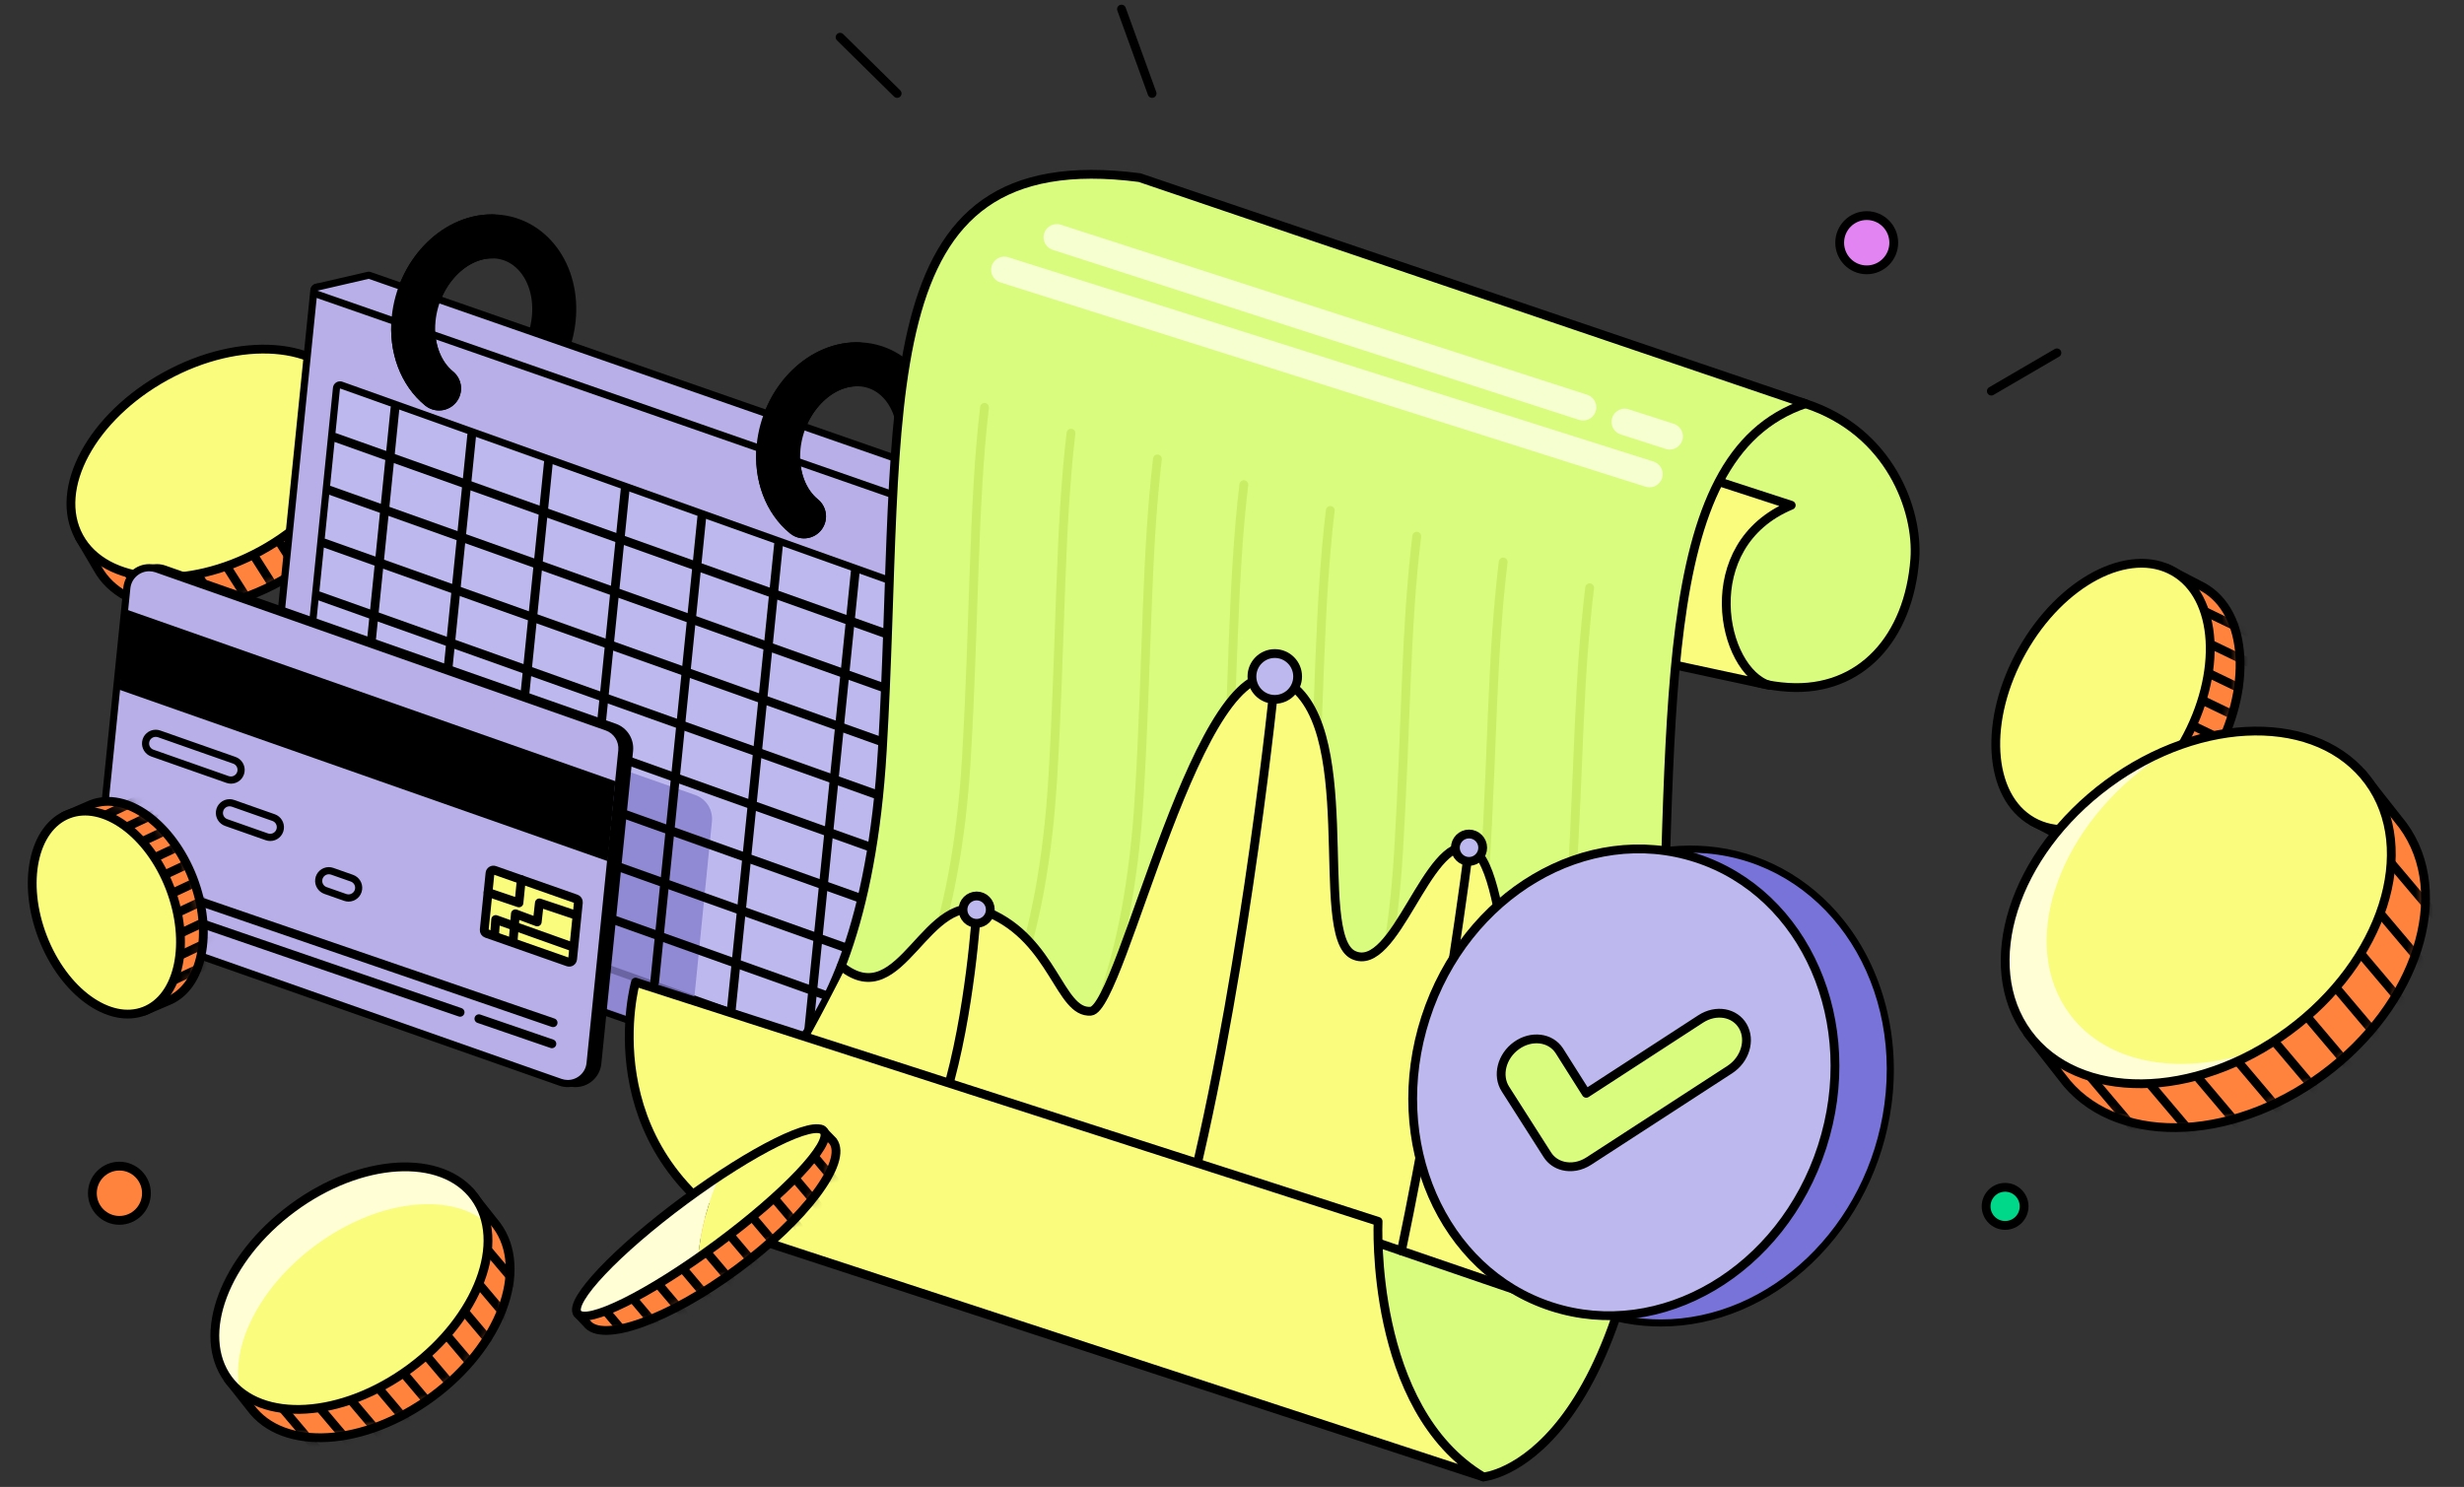 <svg width="280" height="169" viewBox="0 0 280 169" fill="none" xmlns="http://www.w3.org/2000/svg">
<rect x="0" y="0" width="280" height="169" fill="#333333" stroke="none"/>
<path d="M39.072 43.624L41.579 47.843C44.562 53.319 40.156 61.512 31.73 66.129C23.305 70.745 14.062 70.055 11.07 64.571L8.984 61.026" fill="#FF833D"/>
<path d="M39.072 43.624L41.579 47.843C44.562 53.319 40.156 61.512 31.73 66.129C23.305 70.745 14.062 70.055 11.07 64.571L8.984 61.026" stroke="black" stroke-linecap="round" stroke-linejoin="round"/>
<mask id="mask0_2_2241" style="mask-type:luminance" maskUnits="userSpaceOnUse" x="8" y="43" width="35" height="27">
<path d="M39.178 43.568L41.684 47.786C44.668 53.262 40.237 61.464 31.787 66.104C23.337 70.745 14.063 70.055 11.079 64.579L8.993 61.034L39.178 43.568Z" fill="white"/>
</mask>
<g mask="url(#mask0_2_2241)">
<path d="M12.405 61.707L20.483 74.403" stroke="black" stroke-linecap="round" stroke-linejoin="round"/>
<path d="M15.017 59.719L23.102 72.416" stroke="black" stroke-linecap="round" stroke-linejoin="round"/>
<path d="M17.637 57.732L25.715 70.42" stroke="black" stroke-linecap="round" stroke-linejoin="round"/>
<path d="M20.248 55.736L28.334 68.433" stroke="black" stroke-linecap="round" stroke-linejoin="round"/>
<path d="M22.868 53.749L30.946 66.437" stroke="black" stroke-linecap="round" stroke-linejoin="round"/>
<path d="M25.48 51.753L33.566 64.449" stroke="black" stroke-linecap="round" stroke-linejoin="round"/>
<path d="M28.1 49.766L36.177 62.462" stroke="black" stroke-linecap="round" stroke-linejoin="round"/>
<path d="M30.72 47.77L38.797 60.466" stroke="black" stroke-linecap="round" stroke-linejoin="round"/>
<path d="M33.332 45.782L41.41 58.478" stroke="black" stroke-linecap="round" stroke-linejoin="round"/>
<path d="M35.951 43.795L44.029 56.483" stroke="black" stroke-linecap="round" stroke-linejoin="round"/>
</g>
<path d="M29.662 62.585C38.091 57.962 42.504 49.772 39.517 44.291C36.531 38.81 27.277 38.115 18.848 42.738C10.419 47.361 6.007 55.552 8.993 61.033C11.979 66.513 21.233 67.208 29.662 62.585Z" fill="#FAFC7D" stroke="black" stroke-linecap="round" stroke-linejoin="round"/>
<path d="M101.311 126.324C101.27 126.324 101.222 126.315 101.181 126.299L29.055 101.199C28.877 101.134 28.764 100.964 28.788 100.777L35.669 32.997C35.678 32.875 35.75 32.761 35.855 32.697C35.92 32.656 35.993 32.632 36.074 32.632C36.114 32.632 36.163 32.64 36.203 32.656L108.321 57.756C108.499 57.821 108.612 57.992 108.588 58.178L101.707 125.958C101.691 126.08 101.626 126.194 101.521 126.259C101.464 126.299 101.384 126.324 101.311 126.324Z" fill="#B8AFE8"/>
<path d="M36.073 33.037L108.191 58.138L101.31 125.918L29.192 100.818L36.073 33.037ZM36.073 32.226C35.92 32.226 35.766 32.267 35.637 32.356C35.426 32.486 35.289 32.713 35.265 32.956L28.384 100.737C28.343 101.11 28.57 101.459 28.925 101.588L101.043 126.689C101.132 126.721 101.221 126.737 101.31 126.737C101.464 126.737 101.618 126.697 101.747 126.607C101.957 126.478 102.095 126.251 102.119 126.007L109 58.227C109.04 57.854 108.814 57.505 108.458 57.375L36.332 32.267C36.251 32.242 36.162 32.226 36.073 32.226Z" fill="black"/>
<path d="M97.647 120.215C97.599 120.215 97.558 120.207 97.51 120.19L33.154 97.256C32.976 97.191 32.871 97.021 32.887 96.834L38.24 44.111C38.256 43.989 38.321 43.876 38.426 43.811C38.491 43.77 38.564 43.746 38.645 43.746C38.693 43.746 38.733 43.754 38.782 43.77L103.138 66.704C103.316 66.769 103.421 66.94 103.405 67.126L98.052 119.85C98.035 119.971 97.971 120.085 97.866 120.15C97.793 120.198 97.72 120.215 97.647 120.215Z" fill="#BDB9EF"/>
<path d="M38.636 44.151L102.992 67.086L97.639 119.809L33.284 96.875L38.636 44.151ZM38.636 43.34C38.483 43.34 38.337 43.381 38.208 43.462C37.998 43.592 37.86 43.819 37.836 44.062L32.483 96.786C32.443 97.159 32.669 97.508 33.017 97.629L97.373 120.564C97.462 120.596 97.55 120.612 97.639 120.612C97.793 120.612 97.939 120.572 98.068 120.491C98.278 120.361 98.416 120.134 98.44 119.89L103.793 67.167C103.833 66.794 103.607 66.445 103.259 66.323L38.911 43.389C38.822 43.356 38.734 43.34 38.636 43.34Z" fill="black"/>
<g opacity="0.8">
<path d="M78.435 118.041L23.104 98.611L25.432 75.328C25.618 73.462 27.494 72.27 29.257 72.886L78.985 90.352C80.247 90.79 81.039 92.04 80.901 93.37L78.435 118.041Z" fill="#847DCC"/>
</g>
<path d="M44.887 46.383L39.518 99.268" stroke="black" stroke-linecap="round" stroke-linejoin="round"/>
<path d="M53.603 49.465L48.234 102.359" stroke="black" stroke-linecap="round" stroke-linejoin="round"/>
<path d="M62.32 52.556L56.951 105.45" stroke="black" stroke-linecap="round" stroke-linejoin="round"/>
<path d="M71.036 55.647L65.667 108.533" stroke="black" stroke-linecap="round" stroke-linejoin="round"/>
<path d="M79.753 58.73L74.392 111.624" stroke="black" stroke-linecap="round" stroke-linejoin="round"/>
<path d="M88.477 61.821L83.108 114.715" stroke="black" stroke-linecap="round" stroke-linejoin="round"/>
<path d="M97.194 64.912L91.825 117.797" stroke="black" stroke-linecap="round" stroke-linejoin="round"/>
<path d="M38.069 49.717L102.433 72.651" stroke="black" stroke-linecap="round" stroke-linejoin="round"/>
<path d="M37.463 55.72L101.819 78.654" stroke="black" stroke-linecap="round" stroke-linejoin="round"/>
<path d="M36.856 61.723L101.212 84.657" stroke="black" stroke-linecap="round" stroke-linejoin="round"/>
<path d="M36.242 67.727L100.606 90.661" stroke="black" stroke-linecap="round" stroke-linejoin="round"/>
<path d="M35.636 73.73L99.991 96.664" stroke="black" stroke-linecap="round" stroke-linejoin="round"/>
<path d="M35.029 79.733L99.385 102.667" stroke="black" stroke-linecap="round" stroke-linejoin="round"/>
<path d="M34.415 85.728L98.779 108.671" stroke="black" stroke-linecap="round" stroke-linejoin="round"/>
<path d="M33.809 91.732L98.164 114.674" stroke="black" stroke-linecap="round" stroke-linejoin="round"/>
<path d="M91.364 58.689C89.319 57.026 88.146 54.106 88.478 50.78C89.003 45.604 92.99 41.401 97.388 41.401C101.787 41.401 104.924 45.596 104.399 50.78C104.31 51.672 104.116 52.532 103.833 53.351" stroke="black" stroke-width="5" stroke-linecap="round" stroke-linejoin="round"/>
<path d="M49.892 44.151C47.846 42.488 46.673 39.568 47.005 36.242C47.531 31.066 51.517 26.864 55.916 26.864C60.314 26.864 63.452 31.058 62.926 36.242C62.837 37.134 62.643 37.994 62.36 38.813" stroke="black" stroke-width="5" stroke-linecap="round" stroke-linejoin="round"/>
<path d="M108.191 58.543C108.142 58.543 108.102 58.535 108.062 58.519L35.935 33.419C35.766 33.362 35.652 33.191 35.669 33.013C35.677 32.834 35.806 32.68 35.984 32.64L41.806 31.293C41.838 31.285 41.87 31.285 41.895 31.285C41.943 31.285 41.984 31.293 42.024 31.309L114.142 56.41C114.312 56.466 114.425 56.637 114.409 56.815C114.401 56.994 114.272 57.148 114.094 57.188L108.272 58.535C108.248 58.543 108.215 58.543 108.191 58.543Z" fill="#B8AFE8"/>
<path d="M41.895 31.691L114.013 56.791L108.191 58.138L36.073 33.037L41.895 31.691ZM41.895 30.879C41.83 30.879 41.773 30.887 41.717 30.904L35.895 32.25C35.547 32.331 35.288 32.64 35.272 32.997C35.256 33.362 35.474 33.686 35.814 33.808L107.932 58.908C108.021 58.941 108.11 58.957 108.199 58.957C108.264 58.957 108.32 58.949 108.377 58.933L114.199 57.586C114.546 57.505 114.805 57.197 114.821 56.84C114.838 56.474 114.619 56.15 114.28 56.028L42.153 30.928C42.073 30.896 41.984 30.879 41.895 30.879Z" fill="black"/>
<path d="M49.892 44.151C47.846 42.488 46.673 39.568 47.005 36.242C47.531 31.066 51.517 26.864 55.916 26.864" stroke="black" stroke-width="5" stroke-linecap="round" stroke-linejoin="round"/>
<path d="M91.364 58.689C89.319 57.026 88.146 54.106 88.478 50.78C89.003 45.604 92.99 41.401 97.388 41.401" stroke="black" stroke-width="5" stroke-linecap="round" stroke-linejoin="round"/>
<path d="M101.407 126.324C101.31 126.324 101.213 126.291 101.14 126.226C101.043 126.137 100.995 126.015 101.003 125.886L107.779 58.105C107.795 57.935 107.924 57.789 108.086 57.748L113.908 56.401C113.94 56.393 113.973 56.393 113.997 56.393C114.094 56.393 114.191 56.426 114.264 56.491C114.361 56.58 114.409 56.702 114.401 56.831L107.625 124.612C107.609 124.782 107.48 124.928 107.318 124.969L101.496 126.315C101.472 126.324 101.439 126.324 101.407 126.324Z" fill="#7873D8"/>
<path d="M114.013 56.791L107.237 124.571L101.415 125.918L108.191 58.137L114.013 56.791ZM114.013 55.98C113.957 55.98 113.892 55.988 113.835 56.004L108.014 57.35C107.674 57.432 107.423 57.716 107.391 58.056L100.615 125.837C100.591 126.096 100.688 126.356 100.882 126.526C101.027 126.656 101.221 126.729 101.415 126.729C101.472 126.729 101.537 126.721 101.593 126.705L107.415 125.358C107.755 125.277 108.006 124.993 108.038 124.652L114.814 56.872C114.838 56.612 114.741 56.353 114.547 56.182C114.393 56.053 114.207 55.98 114.013 55.98Z" fill="black"/>
<path d="M65.392 123.151C65.109 123.151 64.818 123.103 64.551 123.005L13.383 105.036C12.268 104.647 11.564 103.543 11.685 102.359L15.292 66.826C15.421 65.512 16.513 64.522 17.831 64.522C18.114 64.522 18.405 64.571 18.672 64.668L69.831 82.637C70.947 83.027 71.65 84.13 71.529 85.315L67.923 120.848C67.802 122.162 66.71 123.151 65.392 123.151Z" fill="black"/>
<path d="M17.838 64.928C18.073 64.928 18.315 64.968 18.55 65.049L69.709 83.019C70.647 83.351 71.237 84.276 71.14 85.274L67.534 120.807C67.421 121.943 66.459 122.746 65.399 122.746C65.165 122.746 64.922 122.705 64.688 122.624L13.528 104.655C12.59 104.322 12 103.397 12.097 102.4L15.704 66.867C15.817 65.731 16.771 64.928 17.838 64.928ZM17.838 64.117C16.318 64.117 15.049 65.26 14.895 66.785L11.289 102.318C11.151 103.689 11.96 104.963 13.254 105.417L64.413 123.387C64.728 123.5 65.06 123.557 65.391 123.557C66.912 123.557 68.181 122.413 68.335 120.888L71.941 85.355C72.078 83.984 71.27 82.71 69.976 82.256L18.817 64.287C18.493 64.173 18.17 64.117 17.838 64.117Z" fill="black"/>
<path d="M64.511 123.151C64.228 123.151 63.937 123.103 63.67 123.005L12.51 105.036C11.395 104.647 10.691 103.543 10.812 102.359L14.419 66.826C14.548 65.512 15.64 64.522 16.958 64.522C17.241 64.522 17.532 64.571 17.799 64.668L68.958 82.637C70.074 83.027 70.777 84.13 70.656 85.315L67.05 120.848C66.92 122.162 65.829 123.151 64.511 123.151Z" fill="#B8AFE8"/>
<path d="M16.957 64.928C17.192 64.928 17.434 64.968 17.669 65.049L68.828 83.019C69.766 83.351 70.357 84.276 70.26 85.274L66.653 120.807C66.54 121.943 65.578 122.746 64.519 122.746C64.284 122.746 64.041 122.705 63.807 122.624L12.639 104.655C11.701 104.322 11.111 103.397 11.208 102.4L14.815 66.867C14.936 65.731 15.89 64.928 16.957 64.928ZM16.957 64.117C15.437 64.117 14.168 65.26 14.014 66.785L10.408 102.318C10.27 103.689 11.079 104.963 12.373 105.417L63.532 123.387C63.847 123.5 64.179 123.557 64.51 123.557C66.031 123.557 67.3 122.413 67.454 120.888L71.06 85.355C71.198 83.984 70.389 82.71 69.095 82.256L17.936 64.287C17.612 64.173 17.289 64.117 16.957 64.117Z" fill="black"/>
<path d="M26.24 88.665C26.111 88.665 25.982 88.641 25.86 88.6L17.314 85.598C16.804 85.42 16.481 84.901 16.545 84.357C16.618 83.781 17.111 83.343 17.694 83.343C17.823 83.343 17.952 83.368 18.074 83.408L26.62 86.41C27.13 86.588 27.453 87.107 27.38 87.651C27.316 88.227 26.823 88.665 26.24 88.665Z" fill="#B8AFE8"/>
<path d="M17.694 83.749C17.774 83.749 17.855 83.765 17.944 83.789L26.491 86.791C26.823 86.904 27.033 87.245 26.984 87.594C26.936 87.984 26.604 88.251 26.24 88.251C26.16 88.251 26.079 88.235 25.99 88.211L17.443 85.209C17.111 85.095 16.901 84.755 16.95 84.406C16.998 84.016 17.33 83.749 17.694 83.749ZM17.694 82.938C16.909 82.938 16.246 83.522 16.149 84.3C16.052 85.031 16.489 85.736 17.184 85.98L25.731 88.981C25.901 89.038 26.071 89.071 26.248 89.071C27.033 89.071 27.696 88.487 27.793 87.708C27.89 86.978 27.453 86.272 26.758 86.028L18.211 83.027C18.041 82.97 17.872 82.938 17.694 82.938Z" fill="black"/>
<path d="M30.695 95.171C30.566 95.171 30.437 95.147 30.315 95.106L25.698 93.484C25.189 93.305 24.865 92.786 24.93 92.243C25.003 91.667 25.496 91.229 26.078 91.229C26.208 91.229 26.337 91.253 26.458 91.293L31.075 92.916C31.585 93.094 31.908 93.614 31.843 94.157C31.771 94.733 31.277 95.171 30.695 95.171Z" fill="#B8AFE8"/>
<path d="M26.086 91.642C26.167 91.642 26.248 91.659 26.337 91.683L30.954 93.305C31.285 93.419 31.496 93.76 31.447 94.109C31.399 94.498 31.067 94.766 30.703 94.766C30.622 94.766 30.541 94.749 30.453 94.725L25.835 93.103C25.504 92.989 25.294 92.648 25.342 92.299C25.391 91.91 25.722 91.642 26.086 91.642ZM26.086 90.831C25.302 90.831 24.639 91.415 24.542 92.194C24.445 92.924 24.881 93.63 25.577 93.873L30.194 95.496C30.364 95.553 30.533 95.585 30.711 95.585C31.496 95.585 32.159 95.001 32.256 94.222C32.353 93.492 31.916 92.786 31.221 92.543L26.604 90.92C26.434 90.855 26.256 90.831 26.086 90.831Z" fill="black"/>
<path d="M39.606 102.067C39.476 102.067 39.347 102.043 39.226 102.002L36.994 101.215C36.484 101.037 36.161 100.509 36.234 99.974C36.307 99.398 36.8 98.96 37.382 98.96C37.511 98.96 37.641 98.984 37.762 99.025L39.994 99.812C40.503 99.99 40.827 100.509 40.754 101.053C40.673 101.637 40.18 102.067 39.606 102.067Z" fill="#B8AFE8"/>
<path d="M37.366 99.366C37.447 99.366 37.528 99.382 37.617 99.406L39.857 100.193C40.188 100.307 40.399 100.647 40.35 100.996C40.302 101.386 39.97 101.653 39.606 101.653C39.525 101.653 39.444 101.637 39.356 101.613L37.116 100.826C36.784 100.712 36.574 100.372 36.623 100.023C36.671 99.641 37.003 99.366 37.366 99.366ZM37.366 98.554C36.582 98.554 35.919 99.138 35.822 99.917C35.725 100.647 36.162 101.353 36.857 101.597L39.089 102.383C39.258 102.44 39.428 102.473 39.606 102.473C40.391 102.473 41.054 101.889 41.151 101.11C41.248 100.38 40.811 99.674 40.116 99.43L37.884 98.644C37.714 98.587 37.544 98.554 37.366 98.554Z" fill="black"/>
<path d="M16.23 100.225L62.853 116.24" stroke="black" stroke-linecap="round" stroke-linejoin="round"/>
<path d="M54.419 115.785L62.715 118.633" stroke="black" stroke-linecap="round" stroke-linejoin="round"/>
<path d="M16.092 102.619L52.284 115.055" stroke="black" stroke-linecap="round" stroke-linejoin="round"/>
<path d="M64.559 109.344L55.285 106.091C55.115 106.034 55.01 105.864 55.026 105.685L55.681 99.244C55.705 98.992 55.956 98.83 56.199 98.911L65.465 102.164C65.635 102.221 65.74 102.391 65.724 102.57L65.069 109.011C65.044 109.263 64.794 109.425 64.559 109.344Z" fill="#FAFC7D" stroke="black" stroke-linecap="round" stroke-linejoin="round"/>
<path d="M55.463 101.434L58.972 102.619L59.239 99.982" stroke="black" stroke-miterlimit="10" stroke-linecap="round" stroke-linejoin="round"/>
<path d="M58.309 106.943L58.567 103.86L61.05 104.785L61.292 102.619L65.327 103.973" stroke="black" stroke-miterlimit="10" stroke-linecap="round" stroke-linejoin="round"/>
<path d="M65.141 107.648L56.328 104.509L56.198 106.326" stroke="black" stroke-miterlimit="10" stroke-linecap="round" stroke-linejoin="round"/>
<path d="M69.047 97.873L13.569 78.395L14.451 69.309L69.928 88.787L69.047 97.873Z" fill="black"/>
<path d="M217.594 63.541C216.931 72.424 211.513 78.646 203.185 78.119C194.322 77.559 187.474 70.866 187.474 61.959C187.474 53.051 196.732 43.121 205.174 45.88C214.78 49.019 218.006 58.008 217.594 63.541Z" fill="#D9FC7E" stroke="black" stroke-linecap="round" stroke-linejoin="round"/>
<path d="M201.082 77.9C195.6 76.237 192.632 61.967 203.548 57.424L188.339 52.475L185.97 74.647L201.082 77.9Z" fill="#FAFC7D" stroke="black" stroke-linecap="round" stroke-linejoin="round"/>
<path d="M168.561 167.868C168.561 167.868 186.107 166.505 188.444 120.872C190.409 82.508 187.417 51.842 205.182 45.88L129.498 20.187C97.914 16.082 102.596 46.001 100.259 85.315C97.922 124.628 80.376 125.804 80.376 125.804" fill="#D9FC7E"/>
<path d="M168.561 167.868C168.561 167.868 186.107 166.505 188.444 120.872C190.409 82.508 187.417 51.842 205.182 45.88L129.498 20.187C97.914 16.082 102.596 46.001 100.259 85.315C97.922 124.628 80.376 125.804 80.376 125.804" stroke="black" stroke-linecap="round" stroke-linejoin="round"/>
<g opacity="0.2">
<path d="M111.879 46.301C110.577 57.261 110.722 71.028 109.817 86.199C107.48 125.512 89.934 126.689 89.934 126.689" stroke="#89B500" stroke-linecap="round" stroke-linejoin="round"/>
<path d="M121.703 49.23C120.401 60.19 120.547 73.129 119.641 88.3C117.304 127.613 99.758 128.79 99.758 128.79" stroke="#89B500" stroke-linecap="round" stroke-linejoin="round"/>
<path d="M131.528 52.159C130.226 63.119 130.372 75.231 129.466 90.401C127.129 129.715 109.583 130.891 109.583 130.891" stroke="#89B500" stroke-linecap="round" stroke-linejoin="round"/>
<path d="M141.344 55.087C140.042 66.047 140.187 77.34 139.282 92.502C136.945 131.816 119.398 132.992 119.398 132.992" stroke="#89B500" stroke-linecap="round" stroke-linejoin="round"/>
<path d="M151.169 58.016C149.867 68.976 150.012 79.441 149.107 94.603C146.77 133.917 129.224 135.093 129.224 135.093" stroke="#89B500" stroke-linecap="round" stroke-linejoin="round"/>
<path d="M160.993 60.944C159.691 71.904 159.837 81.542 158.931 96.713C156.594 136.026 139.048 137.202 139.048 137.202" stroke="#89B500" stroke-linecap="round" stroke-linejoin="round"/>
<path d="M170.817 63.873C169.515 74.833 169.661 83.643 168.755 98.814C166.418 138.127 148.872 139.304 148.872 139.304" stroke="#89B500" stroke-linecap="round" stroke-linejoin="round"/>
<path d="M180.641 66.802C179.34 77.762 179.485 85.753 178.58 100.915C176.243 140.228 158.696 141.405 158.696 141.405" stroke="#89B500" stroke-linecap="round" stroke-linejoin="round"/>
</g>
<path d="M174.763 125.455C171.246 122.162 171.715 97.597 166.936 96.347C162.157 95.098 158.575 110.772 153.796 108.549C149.018 106.318 154.993 81.721 145.654 77.226C136.315 72.732 127.525 114.674 123.951 114.942C120.377 115.209 119.779 106.837 112.299 103.706C106.243 101.175 102.047 115.006 95.804 110.528C95.804 110.528 92.141 117.773 91.284 118.909L174.763 147.035V125.455Z" fill="#FAFC7D"/>
<path d="M110.981 103.389C110.981 103.389 110.277 115.169 107.479 124.466" stroke="black" stroke-linecap="round" stroke-linejoin="round"/>
<path d="M144.861 77.405C144.861 77.405 141.667 109.044 135.684 133.844" stroke="black" stroke-linecap="round" stroke-linejoin="round"/>
<path d="M166.936 96.347C166.936 96.347 164.081 119.071 159.254 142.175" stroke="black" stroke-linecap="round" stroke-linejoin="round"/>
<path d="M90.863 118.763L176.946 148.235" stroke="black" stroke-linecap="round" stroke-linejoin="round"/>
<path d="M95.609 109.823C102.563 115.412 105.126 100.647 112.299 103.698C119.762 106.87 120.385 115.201 123.95 114.933C127.524 114.666 136.314 72.724 145.653 77.218C154.992 81.713 149.017 106.31 153.796 108.541C158.574 110.772 162.156 95.09 166.935 96.34C171.714 97.589 171.245 122.154 174.762 125.447" stroke="black" stroke-linecap="round" stroke-linejoin="round"/>
<path d="M144.861 79.49C146.295 79.49 147.457 78.324 147.457 76.886C147.457 75.447 146.295 74.281 144.861 74.281C143.428 74.281 142.266 75.447 142.266 76.886C142.266 78.324 143.428 79.49 144.861 79.49Z" fill="#BDB9EF" stroke="black" stroke-linecap="round" stroke-linejoin="round"/>
<path d="M166.935 97.905C167.793 97.905 168.488 97.208 168.488 96.347C168.488 95.487 167.793 94.79 166.935 94.79C166.078 94.79 165.383 95.487 165.383 96.347C165.383 97.208 166.078 97.905 166.935 97.905Z" fill="#BDB9EF" stroke="black" stroke-linecap="round" stroke-linejoin="round"/>
<path d="M110.981 104.947C111.839 104.947 112.534 104.25 112.534 103.389C112.534 102.529 111.839 101.832 110.981 101.832C110.124 101.832 109.429 102.529 109.429 103.389C109.429 104.25 110.124 104.947 110.981 104.947Z" fill="#BDB9EF" stroke="black" stroke-linecap="round" stroke-linejoin="round"/>
<path d="M120.086 26.969L179.897 46.293" stroke="#F6FFCF" stroke-width="3" stroke-linecap="round" stroke-linejoin="round"/>
<path d="M114.127 30.668L187.442 53.886" stroke="#F6FFCF" stroke-width="3" stroke-linecap="round" stroke-linejoin="round"/>
<path d="M184.627 47.948L189.737 49.595" stroke="#F6FFCF" stroke-width="3" stroke-linecap="round" stroke-linejoin="round"/>
<path d="M85.26 140.593L168.552 167.86C155.583 160.088 156.601 138.817 156.601 138.817L72.217 111.624C72.217 111.624 66.913 130.307 85.26 140.593Z" fill="#FAFC7D" stroke="black" stroke-linecap="round" stroke-linejoin="round"/>
<path d="M188.751 150.361C188.12 150.361 187.473 150.337 186.842 150.28C180.883 149.761 175.49 146.832 171.649 142.021C167.226 136.489 165.277 128.944 166.296 121.326C168.156 107.413 179.484 96.51 192.082 96.51C192.721 96.51 193.36 96.534 193.99 96.591C199.95 97.11 205.343 100.039 209.184 104.85C213.607 110.382 215.555 117.927 214.537 125.545C212.677 139.458 201.349 150.361 188.751 150.361Z" fill="#7873D8"/>
<path d="M192.082 96.915C192.705 96.915 193.327 96.94 193.958 96.997C207.057 98.132 216.097 110.893 214.14 125.496C212.281 139.401 201.122 149.963 188.751 149.963C188.128 149.963 187.505 149.939 186.875 149.882C173.776 148.747 164.735 135.986 166.692 121.383C168.552 107.478 179.711 96.915 192.082 96.915ZM192.082 96.104C185.864 96.104 179.759 98.676 174.891 103.349C170.016 108.03 166.814 114.39 165.9 121.277C164.865 129.009 166.846 136.659 171.334 142.281C175.247 147.173 180.737 150.166 186.81 150.685C187.457 150.742 188.112 150.767 188.759 150.767C194.969 150.767 201.082 148.195 205.949 143.522C210.825 138.841 214.027 132.481 214.941 125.593C215.976 117.862 213.995 110.212 209.507 104.59C205.594 99.698 200.103 96.705 194.031 96.185C193.384 96.129 192.729 96.104 192.082 96.104Z" fill="black"/>
<path d="M207.057 130.338C211.605 116.26 205.204 101.567 192.761 97.522C180.318 93.476 166.544 101.608 161.997 115.687C157.449 129.765 163.85 144.457 176.293 148.503C188.736 152.549 202.51 144.416 207.057 130.338Z" fill="#BDB9EF" stroke="black" stroke-linecap="round" stroke-linejoin="round"/>
<path d="M177.617 132.513C176.897 132.335 176.267 131.913 175.846 131.264L171.076 123.784C170.081 122.251 170.647 120.028 172.337 118.828C174.027 117.627 176.202 117.895 177.197 119.428L180.253 124.263L193.263 115.81C195.002 114.682 197.144 115.055 198.058 116.645C198.972 118.235 198.301 120.442 196.562 121.57L180.552 131.962C179.606 132.578 178.539 132.749 177.617 132.513Z" fill="#D9FC7E" stroke="black" stroke-linecap="round" stroke-linejoin="round"/>
<path d="M95.464 4.23L101.949 10.622" stroke="black" stroke-linecap="round" stroke-linejoin="round"/>
<path d="M127.443 1.033L130.92 10.622" stroke="black" stroke-linecap="round" stroke-linejoin="round"/>
<path d="M226.286 44.452L233.741 40.103" stroke="black" stroke-linecap="round" stroke-linejoin="round"/>
<path d="M243.605 74.217L252.354 78.151" stroke="black" stroke-linecap="round" stroke-linejoin="round"/>
<path d="M246.322 64.628L250.389 66.745C255.459 69.625 255.977 78.313 251.554 86.158C247.131 94.003 239.433 98.019 234.363 95.139L230.959 93.354" fill="#FF833D"/>
<path d="M246.322 64.628L250.389 66.745C255.459 69.625 255.977 78.313 251.554 86.158C247.131 94.003 239.433 98.019 234.363 95.139L230.959 93.354" stroke="black" stroke-linecap="round" stroke-linejoin="round"/>
<mask id="mask1_2_2241" style="mask-type:luminance" maskUnits="userSpaceOnUse" x="230" y="64" width="25" height="33">
<path d="M246.379 64.53L250.446 66.648C255.516 69.528 256.017 78.24 251.578 86.11C247.139 93.979 239.425 98.019 234.363 95.147L230.959 93.362L246.379 64.53Z" fill="white"/>
</mask>
<g mask="url(#mask1_2_2241)">
<path d="M234.007 92.21L246.677 98.303" stroke="black" stroke-linecap="round" stroke-linejoin="round"/>
<path d="M235.106 89.33L247.777 95.423" stroke="black" stroke-linecap="round" stroke-linejoin="round"/>
<path d="M236.214 86.45L248.876 92.543" stroke="black" stroke-linecap="round" stroke-linejoin="round"/>
<path d="M237.314 83.57L249.977 89.671" stroke="black" stroke-linecap="round" stroke-linejoin="round"/>
<path d="M238.413 80.698L251.076 86.791" stroke="black" stroke-linecap="round" stroke-linejoin="round"/>
<path d="M239.513 77.819L252.183 83.911" stroke="black" stroke-linecap="round" stroke-linejoin="round"/>
<path d="M240.613 74.939L253.284 81.031" stroke="black" stroke-linecap="round" stroke-linejoin="round"/>
<path d="M241.721 72.067L254.383 78.159" stroke="black" stroke-linecap="round" stroke-linejoin="round"/>
<path d="M242.82 69.187L255.483 75.279" stroke="black" stroke-linecap="round" stroke-linejoin="round"/>
<path d="M243.92 66.307L256.582 72.399" stroke="black" stroke-linecap="round" stroke-linejoin="round"/>
</g>
<path d="M248.152 84.371C252.582 76.523 252.066 67.828 246.999 64.948C241.932 62.069 234.234 66.097 229.803 73.944C225.373 81.792 225.89 90.488 230.957 93.367C236.023 96.246 243.722 92.218 248.152 84.371Z" fill="#FAFC7D" stroke="black" stroke-linecap="round" stroke-linejoin="round"/>
<path d="M268.381 87.87L273.055 93.808C278.747 101.556 274.688 114.244 263.998 122.154C253.301 130.055 240.024 130.185 234.331 122.438L230.426 117.448" fill="#FF833D"/>
<path d="M268.381 87.87L273.055 93.808C278.747 101.556 274.688 114.244 263.998 122.154C253.301 130.055 240.024 130.185 234.331 122.438L230.426 117.448" stroke="black" stroke-linecap="round" stroke-linejoin="round"/>
<mask id="mask2_2_2241" style="mask-type:luminance" maskUnits="userSpaceOnUse" x="230" y="87" width="46" height="42">
<path d="M268.381 87.87L273.055 93.808C278.747 101.556 274.688 114.244 263.998 122.154C253.301 130.055 240.024 130.185 234.331 122.438L230.426 117.448L268.381 87.87Z" fill="white"/>
</mask>
<g mask="url(#mask2_2_2241)">
<path d="M233.596 117.716L248.555 135.426" stroke="black" stroke-linecap="round" stroke-linejoin="round"/>
<path d="M237.242 114.844L252.209 132.554" stroke="black" stroke-linecap="round" stroke-linejoin="round"/>
<path d="M240.897 111.964L255.856 129.674" stroke="black" stroke-linecap="round" stroke-linejoin="round"/>
<path d="M244.544 109.093L259.511 126.802" stroke="black" stroke-linecap="round" stroke-linejoin="round"/>
<path d="M248.198 106.221L263.157 123.93" stroke="black" stroke-linecap="round" stroke-linejoin="round"/>
<path d="M251.846 103.349L266.813 121.05" stroke="black" stroke-linecap="round" stroke-linejoin="round"/>
<path d="M255.5 100.469L270.459 118.179" stroke="black" stroke-linecap="round" stroke-linejoin="round"/>
<path d="M259.147 97.597L274.114 115.307" stroke="black" stroke-linecap="round" stroke-linejoin="round"/>
<path d="M262.802 94.725L277.761 112.427" stroke="black" stroke-linecap="round" stroke-linejoin="round"/>
<path d="M266.449 91.845L281.416 109.555" stroke="black" stroke-linecap="round" stroke-linejoin="round"/>
</g>
<path d="M260.103 117.163C270.799 109.256 274.857 96.565 269.167 88.817C263.477 81.069 250.193 81.197 239.497 89.104C228.801 97.011 224.743 109.702 230.433 117.45C236.123 125.199 249.407 125.07 260.103 117.163Z" fill="#FAFC7D"/>
<path d="M235.148 115.201C229.456 107.454 233.515 94.766 244.204 86.856C245.223 86.102 246.266 85.444 247.317 84.836C244.649 85.834 241.997 87.245 239.482 89.103C228.785 97.005 224.734 109.701 230.426 117.448C235.577 124.458 246.937 125.001 256.98 119.184C248.296 122.429 239.498 121.131 235.148 115.201Z" fill="#FFFED4"/>
<path d="M260.103 117.163C270.799 109.256 274.857 96.565 269.167 88.817C263.477 81.069 250.193 81.197 239.497 89.104C228.801 97.011 224.743 109.702 230.433 117.45C236.123 125.199 249.407 125.07 260.103 117.163Z" stroke="black" stroke-linecap="round" stroke-linejoin="round"/>
<path d="M53.401 135.442L56.449 139.287C60.145 144.317 56.87 153.022 49.14 158.733C41.41 164.444 32.151 165.004 28.464 159.974L25.917 156.746" fill="#FF833D"/>
<path d="M53.401 135.442L56.449 139.287C60.145 144.317 56.87 153.022 49.14 158.733C41.41 164.444 32.151 165.004 28.464 159.974L25.917 156.746" stroke="black" stroke-linecap="round" stroke-linejoin="round"/>
<mask id="mask3_2_2241" style="mask-type:luminance" maskUnits="userSpaceOnUse" x="25" y="135" width="34" height="29">
<path d="M53.498 135.377L56.546 139.222C60.242 144.252 56.943 152.973 49.188 158.709C41.434 164.444 32.151 165.012 28.464 159.982L25.917 156.754L53.498 135.377Z" fill="white"/>
</mask>
<g mask="url(#mask3_2_2241)">
<path d="M29.572 157.062L39.275 168.549" stroke="black" stroke-linecap="round" stroke-linejoin="round"/>
<path d="M31.877 154.725L41.58 166.213" stroke="black" stroke-linecap="round" stroke-linejoin="round"/>
<path d="M34.181 152.389L43.892 163.877" stroke="black" stroke-linecap="round" stroke-linejoin="round"/>
<path d="M36.493 150.053L46.196 161.54" stroke="black" stroke-linecap="round" stroke-linejoin="round"/>
<path d="M38.798 147.716L48.501 159.204" stroke="black" stroke-linecap="round" stroke-linejoin="round"/>
<path d="M41.102 145.38L50.814 156.867" stroke="black" stroke-linecap="round" stroke-linejoin="round"/>
<path d="M43.407 143.043L53.118 154.531" stroke="black" stroke-linecap="round" stroke-linejoin="round"/>
<path d="M45.72 140.707L55.423 152.194" stroke="black" stroke-linecap="round" stroke-linejoin="round"/>
<path d="M48.023 138.371L57.735 149.858" stroke="black" stroke-linecap="round" stroke-linejoin="round"/>
<path d="M50.328 136.034L60.039 147.522" stroke="black" stroke-linecap="round" stroke-linejoin="round"/>
</g>
<path d="M46.62 155.51C54.353 149.793 57.629 141.082 53.936 136.054C50.244 131.026 40.981 131.584 33.247 137.301C25.514 143.018 22.238 151.728 25.93 156.757C29.623 161.785 38.886 161.227 46.62 155.51Z" fill="#FAFC7D"/>
<path d="M35.862 141.535C42.792 136.416 50.926 135.442 55.204 138.906C54.969 137.868 54.557 136.902 53.926 136.05C50.231 131.021 40.972 131.58 33.242 137.3C25.512 143.019 22.229 151.724 25.925 156.754C26.313 157.281 26.765 157.727 27.267 158.133C26.111 153.079 29.442 146.28 35.862 141.535Z" fill="#FFFED4"/>
<path d="M46.62 155.51C54.353 149.793 57.629 141.082 53.936 136.054C50.244 131.026 40.981 131.584 33.247 137.301C25.514 143.018 22.238 151.728 25.93 156.757C29.623 161.785 38.886 161.227 46.62 155.51Z" stroke="black" stroke-linecap="round" stroke-linejoin="round"/>
<path d="M93.377 128.376L94.662 129.706C96.369 132.027 91.485 138.541 83.755 144.252C76.024 149.963 68.383 152.714 66.677 150.393L65.626 149.282" fill="#FF833D"/>
<path d="M93.377 128.376L94.662 129.706C96.369 132.027 91.485 138.541 83.755 144.252C76.024 149.963 68.383 152.714 66.677 150.393L65.626 149.282" stroke="black" stroke-linecap="round" stroke-linejoin="round"/>
<mask id="mask4_2_2241" style="mask-type:luminance" maskUnits="userSpaceOnUse" x="65" y="128" width="31" height="24">
<path d="M93.377 128.376L94.76 129.633C96.466 131.954 91.558 138.484 83.803 144.22C76.049 149.955 68.383 152.714 66.677 150.393L65.626 149.282L93.377 128.376Z" fill="white"/>
</mask>
<g mask="url(#mask4_2_2241)">
<path d="M68.974 149.168L79.049 161.094" stroke="black" stroke-linecap="round" stroke-linejoin="round"/>
<path d="M71.319 146.881L81.354 158.758" stroke="black" stroke-linecap="round" stroke-linejoin="round"/>
<path d="M73.663 144.593L83.657 156.421" stroke="black" stroke-linecap="round" stroke-linejoin="round"/>
<path d="M76.017 142.305L85.962 154.085" stroke="black" stroke-linecap="round" stroke-linejoin="round"/>
<path d="M78.361 140.017L88.275 151.74" stroke="black" stroke-linecap="round" stroke-linejoin="round"/>
<path d="M80.706 137.73L90.579 149.404" stroke="black" stroke-linecap="round" stroke-linejoin="round"/>
<path d="M83.06 135.442L92.884 147.067" stroke="black" stroke-linecap="round" stroke-linejoin="round"/>
<path d="M85.404 133.146L95.196 144.731" stroke="black" stroke-linecap="round" stroke-linejoin="round"/>
<path d="M87.749 130.858L97.501 142.394" stroke="black" stroke-linecap="round" stroke-linejoin="round"/>
<path d="M90.102 128.571L99.805 140.058" stroke="black" stroke-linecap="round" stroke-linejoin="round"/>
</g>
<path d="M77.788 136.424C70.058 142.143 64.608 147.895 65.626 149.274C66.548 150.523 72.467 147.749 79.324 142.962C79.639 139.677 80.48 136.505 81.855 133.576C80.537 134.444 79.17 135.393 77.788 136.424Z" fill="#FFFED4"/>
<path d="M93.627 128.571C92.795 127.435 87.862 129.601 81.846 133.576C80.48 136.497 79.631 139.677 79.315 142.962C80.019 142.467 80.739 141.964 81.458 141.429C89.196 135.71 94.646 129.958 93.627 128.571Z" fill="#FAFC7D"/>
<path d="M81.463 141.432C89.197 135.715 94.644 129.961 93.629 128.579C92.615 127.197 85.523 130.712 77.789 136.429C70.055 142.146 64.609 147.9 65.623 149.282C66.638 150.663 73.73 147.149 81.463 141.432Z" stroke="black" stroke-linecap="round" stroke-linejoin="round"/>
<path d="M7.271 92.77L10.36 91.431C14.355 89.874 19.522 93.622 21.915 99.804C24.3 105.977 23.007 112.248 19.012 113.798L16.417 114.909" fill="#FF833D"/>
<path d="M7.271 92.77L10.36 91.431C14.355 89.874 19.522 93.622 21.915 99.804C24.3 105.977 23.007 112.248 19.012 113.798L16.417 114.909" stroke="black" stroke-linecap="round" stroke-linejoin="round"/>
<mask id="mask5_2_2241" style="mask-type:luminance" maskUnits="userSpaceOnUse" x="7" y="91" width="17" height="24">
<path d="M7.238 92.697L10.327 91.358C14.322 89.801 19.497 93.565 21.89 99.763C24.283 105.961 22.998 112.24 19.003 113.798L16.408 114.909L7.238 92.697Z" fill="white"/>
</mask>
<g mask="url(#mask5_2_2241)">
<path d="M16.997 112.703L26.352 108.306" stroke="black" stroke-linecap="round" stroke-linejoin="round"/>
<path d="M15.898 110.723L25.253 106.326" stroke="black" stroke-linecap="round" stroke-linejoin="round"/>
<path d="M14.798 108.752L24.153 104.355" stroke="black" stroke-linecap="round" stroke-linejoin="round"/>
<path d="M13.698 106.772L23.054 102.375" stroke="black" stroke-linecap="round" stroke-linejoin="round"/>
<path d="M12.599 104.801L21.954 100.404" stroke="black" stroke-linecap="round" stroke-linejoin="round"/>
<path d="M11.508 102.821L20.855 98.424" stroke="black" stroke-linecap="round" stroke-linejoin="round"/>
<path d="M10.407 100.85L19.755 96.453" stroke="black" stroke-linecap="round" stroke-linejoin="round"/>
<path d="M9.309 98.871L18.656 94.474" stroke="black" stroke-linecap="round" stroke-linejoin="round"/>
<path d="M8.209 96.899L17.556 92.502" stroke="black" stroke-linecap="round" stroke-linejoin="round"/>
<path d="M7.108 94.928L16.456 90.531" stroke="black" stroke-linecap="round" stroke-linejoin="round"/>
</g>
<path d="M16.412 114.91C20.404 113.356 21.705 107.088 19.316 100.91C16.927 94.732 11.753 90.984 7.761 92.538C3.768 94.092 2.468 100.36 4.857 106.538C7.246 112.716 12.419 116.464 16.412 114.91Z" fill="#FAFC7D" stroke="black" stroke-linecap="round" stroke-linejoin="round"/>
<path d="M13.57 138.703C15.267 138.703 16.642 137.323 16.642 135.62C16.642 133.918 15.267 132.538 13.57 132.538C11.873 132.538 10.497 133.918 10.497 135.62C10.497 137.323 11.873 138.703 13.57 138.703Z" fill="#FF833D" stroke="black" stroke-linecap="round" stroke-linejoin="round"/>
<path d="M212.127 30.669C213.824 30.669 215.2 29.288 215.2 27.586C215.2 25.883 213.824 24.503 212.127 24.503C210.43 24.503 209.055 25.883 209.055 27.586C209.055 29.288 210.43 30.669 212.127 30.669Z" fill="#E285F2" stroke="black" stroke-linecap="round" stroke-linejoin="round"/>
<path d="M227.854 139.279C229.047 139.279 230.013 138.31 230.013 137.113C230.013 135.917 229.047 134.947 227.854 134.947C226.662 134.947 225.695 135.917 225.695 137.113C225.695 138.31 226.662 139.279 227.854 139.279Z" fill="#00D889" stroke="black" stroke-linecap="round" stroke-linejoin="round"/>
</svg>
